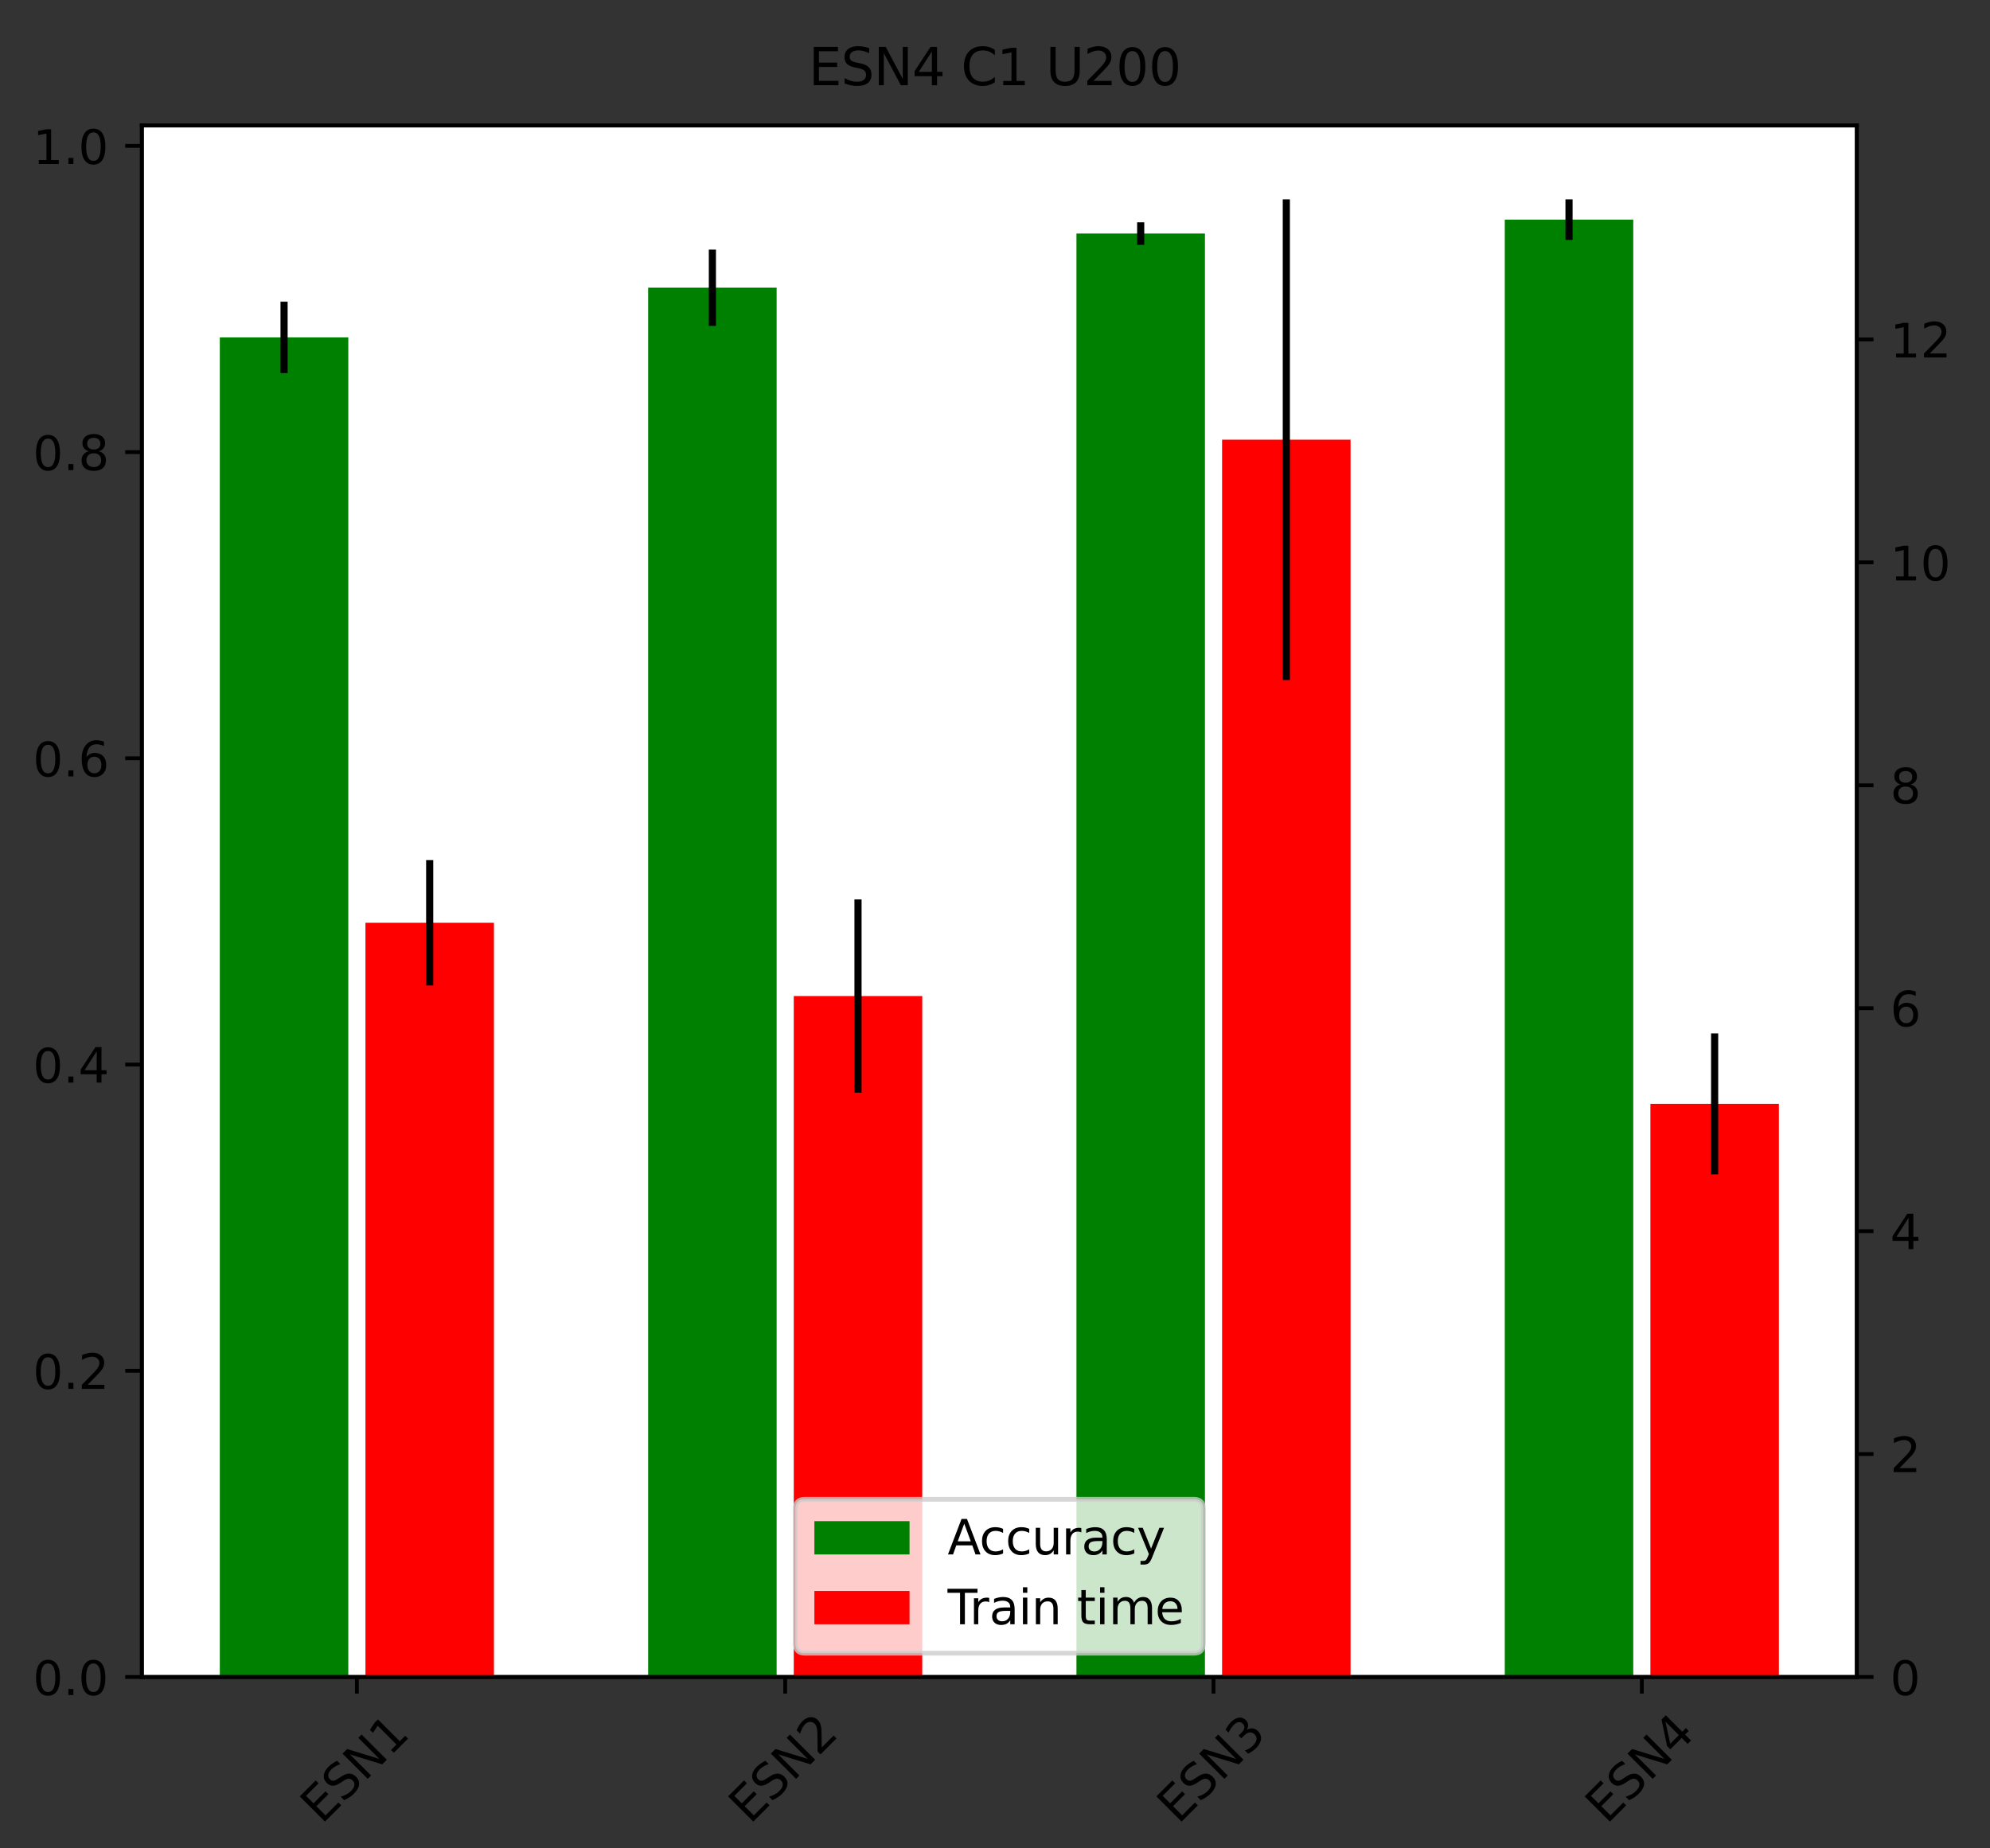 <?xml version="1.0" encoding="UTF-8" standalone="no"?>
<svg
   width="465.12pt"
   height="432pt"
   viewBox="0 0 465.12 432"
   version="1.1"
   id="svg603"
   sodipodi:docname="benchmarks C1 U200.svg"
   inkscape:version="1.1.1 (3bf5ae0d25, 2021-09-20, custom)"
   xmlns:inkscape="http://www.inkscape.org/namespaces/inkscape"
   xmlns:sodipodi="http://sodipodi.sourceforge.net/DTD/sodipodi-0.dtd"
   xmlns:xlink="http://www.w3.org/1999/xlink"
   xmlns="http://www.w3.org/2000/svg"
   xmlns:svg="http://www.w3.org/2000/svg"
   xmlns:rdf="http://www.w3.org/1999/02/22-rdf-syntax-ns#"
   xmlns:cc="http://creativecommons.org/ns#"
   xmlns:dc="http://purl.org/dc/elements/1.1/">
  <rect x="0" y="0" width="465.12" height="432" fill="#333333" stroke="none"/>
  <sodipodi:namedview
     id="namedview605"
     pagecolor="#ffffff"
     bordercolor="#666666"
     borderopacity="1.0"
     inkscape:pageshadow="2"
     inkscape:pageopacity="0.0"
     inkscape:pagecheckerboard="0"
     inkscape:document-units="pt"
     showgrid="false"
     inkscape:zoom="1.3576389"
     inkscape:cx="309.7289"
     inkscape:cy="288"
     inkscape:window-width="1920"
     inkscape:window-height="1011"
     inkscape:window-x="0"
     inkscape:window-y="0"
     inkscape:window-maximized="1"
     inkscape:current-layer="figure_1" />
  <defs
     id="defs6">
    <style
       type="text/css"
       id="style4">*{stroke-linejoin: round; stroke-linecap: butt}</style>
  </defs>
  <g
     id="figure_1">
    <g
       id="patch_1">
      <path
         d="M 0 432  L 465.12 432  L 465.12 0  L 0 0  L 0 432  z "
         style="fill: none"
         id="path8" />
    </g>
    <g
       id="axes_2"
       transform="matrix(1.112,0,0,1.112,-31.494,-28.312)">
      <g
         id="patch_7">
        <path
           d="M 58.14,378 H 418.608 V 51.84 H 58.14 Z"
           style="fill:#ffffff"
           id="path161" />
      </g>
      <g
         id="patch_8">
        <path
           d="M 74.525,378 H 101.533 V 96.383 H 74.525 Z"
           clip-path="url(#pf9e920ef4f)"
           style="fill:#008000"
           id="path164" />
      </g>
      <g
         id="patch_9">
        <path
           d="m 164.552,378 h 27.008 V 85.938 h -27.008 z"
           clip-path="url(#pf9e920ef4f)"
           style="fill:#008000"
           id="path167" />
      </g>
      <g
         id="patch_10">
        <path
           d="m 254.579,378 h 27.008 V 74.551 h -27.008 z"
           clip-path="url(#pf9e920ef4f)"
           style="fill:#008000"
           id="path170" />
      </g>
      <g
         id="patch_11">
        <path
           d="m 344.606,378 h 27.008 V 71.637 h -27.008 z"
           clip-path="url(#pf9e920ef4f)"
           style="fill:#008000"
           id="path173" />
      </g>
      <g
         id="matplotlib.axis_3">
        <g
           id="xtick_3">
          <g
             id="line2d_9">
            <g
               id="g178">
              <path
                 id="use176"
                 d="m 103.334,378 v 3.5"
                 style="stroke:#000000;stroke-width:0.8" />
            </g>
          </g>
          <g
             id="text_8">
            <!-- ESN1 -->
            <g
               transform="matrix(0.071,-0.071,-0.071,-0.071,95.912,409.119)"
               id="g194">
              <defs
                 id="defs184">
                <path
                   id="DejaVuSans-45"
                   d="M 628,4666 H 3578 V 4134 H 1259 V 2753 H 3481 V 2222 H 1259 V 531 H 3634 V 0 H 628 Z"
                   transform="scale(0.016)" />
                <path
                   id="DejaVuSans-53"
                   d="m 3425,4513 v -616 q -359,172 -678,256 -319,85 -616,85 -515,0 -795,-200 -280,-200 -280,-569 0,-310 186,-468 186,-157 705,-254 l 381,-78 q 706,-135 1042,-474 336,-339 336,-907 0,-679 -455,-1029 -454,-350 -1332,-350 -331,0 -705,75 -373,75 -773,222 v 650 q 384,-215 753,-325 369,-109 725,-109 540,0 834,212 294,213 294,607 0,343 -211,537 -211,194 -692,291 l -385,75 q -706,140 -1022,440 -315,300 -315,835 0,619 436,975 436,356 1201,356 329,0 669,-60 341,-59 697,-177 z"
                   transform="scale(0.016)" />
                <path
                   id="DejaVuSans-4e"
                   d="m 628,4666 h 850 L 3547,763 v 3903 h 612 V 0 H 3309 L 1241,3903 V 0 H 628 Z"
                   transform="scale(0.016)" />
              </defs>
              <use
                 xlink:href="#DejaVuSans-45"
                 id="use186"
                 x="0"
                 y="0"
                 width="100%"
                 height="100%" />
              <use
                 xlink:href="#DejaVuSans-53"
                 x="63.184"
                 id="use188"
                 y="0"
                 width="100%"
                 height="100%" />
              <use
                 xlink:href="#DejaVuSans-4e"
                 x="126.66"
                 id="use190"
                 y="0"
                 width="100%"
                 height="100%" />
              <path
                 id="use192"
                 d="m 213.871,8.297 h 16.109 v 55.625 L 212.449,60.406 v 8.984 l 17.438,3.516 h 9.859 V 8.297 h 16.109 V 0 h -41.984 z"
                 style="stroke-width:0.016" />
            </g>
          </g>
        </g>
        <g
           id="xtick_4">
          <g
             id="line2d_10">
            <g
               id="g200">
              <path
                 id="use198"
                 d="m 193.361,378 v 3.5"
                 style="stroke:#000000;stroke-width:0.8" />
            </g>
          </g>
          <g
             id="text_9">
            <!-- ESN2 -->
            <g
               transform="matrix(0.071,-0.071,-0.071,-0.071,185.939,409.119)"
               id="g214">
              <defs
                 id="defs204">
                <path
                   id="DejaVuSans-32"
                   d="M 1228,531 H 3431 V 0 H 469 v 531 q 359,372 979,998 621,627 780,809 303,340 423,576 121,236 121,464 0,372 -261,606 -261,235 -680,235 -297,0 -627,-103 -329,-103 -704,-313 v 638 q 381,153 712,231 332,78 607,78 725,0 1156,-363 431,-362 431,-968 0,-288 -108,-546 -107,-257 -392,-607 -78,-91 -497,-524 Q 1991,1309 1228,531 Z"
                   transform="scale(0.016)" />
              </defs>
              <use
                 xlink:href="#DejaVuSans-45"
                 id="use206"
                 x="0"
                 y="0"
                 width="100%"
                 height="100%" />
              <use
                 xlink:href="#DejaVuSans-53"
                 x="63.184"
                 id="use208"
                 y="0"
                 width="100%"
                 height="100%" />
              <use
                 xlink:href="#DejaVuSans-4e"
                 x="126.66"
                 id="use210"
                 y="0"
                 width="100%"
                 height="100%" />
              <use
                 xlink:href="#DejaVuSans-32"
                 x="201.465"
                 id="use212"
                 y="0"
                 width="100%"
                 height="100%" />
            </g>
          </g>
        </g>
        <g
           id="xtick_5">
          <g
             id="line2d_11">
            <g
               id="g220">
              <path
                 id="use218"
                 d="m 283.387,378 v 3.5"
                 style="stroke:#000000;stroke-width:0.8" />
            </g>
          </g>
          <g
             id="text_10">
            <!-- ESN3 -->
            <g
               transform="matrix(0.071,-0.071,-0.071,-0.071,275.966,409.119)"
               id="g231">
              <use
                 xlink:href="#DejaVuSans-45"
                 id="use223"
                 x="0"
                 y="0"
                 width="100%"
                 height="100%" />
              <use
                 xlink:href="#DejaVuSans-53"
                 x="63.184"
                 id="use225"
                 y="0"
                 width="100%"
                 height="100%" />
              <use
                 xlink:href="#DejaVuSans-4e"
                 x="126.66"
                 id="use227"
                 y="0"
                 width="100%"
                 height="100%" />
              <path
                 id="use229"
                 d="m 242.043,39.312 q 7.078,-1.516 11.047,-6.312 3.984,-4.781 3.984,-11.812 0,-10.781 -7.422,-16.703 -7.422,-5.906 -21.094,-5.906 -4.578,0 -9.438,0.906 -4.859,0.906 -10.031,2.719 v 9.516 q 4.094,-2.391 8.969,-3.609 4.891,-1.219 10.219,-1.219 9.266,0 14.125,3.656 4.859,3.656 4.859,10.641 0,6.453 -4.516,10.078 -4.516,3.641 -12.562,3.641 h -8.5 v 8.109 h 8.891 q 7.266,0 11.125,2.906 3.859,2.906 3.859,8.375 0,5.609 -3.984,8.609 -3.969,3.016 -11.391,3.016 -4.062,0 -8.703,-0.891 -4.641,-0.875 -10.203,-2.719 v 8.781 q 5.625,1.562 10.531,2.344 4.906,0.781 9.25,0.781 11.234,0 17.766,-5.109 6.547,-5.094 6.547,-13.781 0,-6.062 -3.469,-10.234 -3.469,-4.172 -9.859,-5.781 z"
                 style="stroke-width:0.016" />
            </g>
          </g>
        </g>
        <g
           id="xtick_6">
          <g
             id="line2d_12">
            <g
               id="g237">
              <path
                 id="use235"
                 d="m 373.414,378 v 3.5"
                 style="stroke:#000000;stroke-width:0.8" />
            </g>
          </g>
          <g
             id="text_11">
            <!-- ESN4 -->
            <g
               transform="matrix(0.071,-0.071,-0.071,-0.071,365.993,409.119)"
               id="g251">
              <defs
                 id="defs241">
                <path
                   id="DejaVuSans-34"
                   d="M 2419,4116 825,1625 h 1594 z m -166,550 h 794 V 1625 h 666 V 1100 H 3047 V 0 H 2419 V 1100 H 313 v 609 z"
                   transform="scale(0.016)" />
              </defs>
              <use
                 xlink:href="#DejaVuSans-45"
                 id="use243"
                 x="0"
                 y="0"
                 width="100%"
                 height="100%" />
              <use
                 xlink:href="#DejaVuSans-53"
                 x="63.184"
                 id="use245"
                 y="0"
                 width="100%"
                 height="100%" />
              <use
                 xlink:href="#DejaVuSans-4e"
                 x="126.66"
                 id="use247"
                 y="0"
                 width="100%"
                 height="100%" />
              <use
                 xlink:href="#DejaVuSans-34"
                 x="201.465"
                 id="use249"
                 y="0"
                 width="100%"
                 height="100%" />
            </g>
          </g>
        </g>
      </g>
      <g
         id="matplotlib.axis_4">
        <g
           id="ytick_5">
          <g
             id="line2d_13">
            <g
               id="g258">
              <path
                 id="use256"
                 d="m 58.14,378 h -3.5"
                 style="stroke:#000000;stroke-width:0.8" />
            </g>
          </g>
          <g
             id="text_12">
            <!-- 0.0 -->
            <g
               transform="matrix(0.1,0,0,-0.1,35.237,381.799)"
               id="g270">
              <defs
                 id="defs262">
                <path
                   id="DejaVuSans-2e"
                   d="m 684,794 h 660 V 0 H 684 Z"
                   transform="scale(0.016)" />
              </defs>
              <path
                 id="use264"
                 d="m 31.781,66.406 q -7.609,0 -11.453,-7.5 Q 16.5,51.422 16.5,36.375 q 0,-14.984 3.828,-22.484 3.844,-7.5 11.453,-7.5 7.672,0 11.5,7.5 3.844,7.5 3.844,22.484 0,15.047 -3.844,22.531 -3.828,7.5 -11.5,7.5 z m 0,7.812 q 12.266,0 18.734,-9.703 6.469,-9.688 6.469,-28.141 0,-18.406 -6.469,-28.109 -6.469,-9.688 -18.734,-9.688 -12.25,0 -18.719,9.688 Q 6.594,17.969 6.594,36.375 q 0,18.453 6.469,28.141 6.469,9.703 18.719,9.703 z"
                 style="stroke-width:0.016" />
              <use
                 xlink:href="#DejaVuSans-2e"
                 x="63.623"
                 id="use266"
                 y="0"
                 width="100%"
                 height="100%" />
              <path
                 id="use268"
                 d="m 127.191,66.406 q -7.609,0 -11.453,-7.5 -3.828,-7.484 -3.828,-22.531 0,-14.984 3.828,-22.484 3.844,-7.5 11.453,-7.5 7.672,0 11.5,7.5 3.844,7.5 3.844,22.484 0,15.047 -3.844,22.531 -3.828,7.5 -11.5,7.5 z m 0,7.812 q 12.266,0 18.734,-9.703 6.469,-9.688 6.469,-28.141 0,-18.406 -6.469,-28.109 -6.469,-9.688 -18.734,-9.688 -12.25,0 -18.719,9.688 -6.469,9.703 -6.469,28.109 0,18.453 6.469,28.141 6.469,9.703 18.719,9.703 z"
                 style="stroke-width:0.016" />
            </g>
          </g>
        </g>
        <g
           id="ytick_6">
          <g
             id="line2d_14">
            <g
               id="g276">
              <path
                 id="use274"
                 d="m 58.14,313.625 h -3.5"
                 style="stroke:#000000;stroke-width:0.8" />
            </g>
          </g>
          <g
             id="text_13">
            <!-- 0.2 -->
            <g
               transform="matrix(0.1,0,0,-0.1,35.237,317.424)"
               id="g285">
              <path
                 id="use279"
                 d="m 31.781,66.406 q -7.609,0 -11.453,-7.5 Q 16.5,51.422 16.5,36.375 q 0,-14.984 3.828,-22.484 3.844,-7.5 11.453,-7.5 7.672,0 11.5,7.5 3.844,7.5 3.844,22.484 0,15.047 -3.844,22.531 -3.828,7.5 -11.5,7.5 z m 0,7.812 q 12.266,0 18.734,-9.703 6.469,-9.688 6.469,-28.141 0,-18.406 -6.469,-28.109 -6.469,-9.688 -18.734,-9.688 -12.25,0 -18.719,9.688 Q 6.594,17.969 6.594,36.375 q 0,18.453 6.469,28.141 6.469,9.703 18.719,9.703 z"
                 style="stroke-width:0.016" />
              <use
                 xlink:href="#DejaVuSans-2e"
                 x="63.623"
                 id="use281"
                 y="0"
                 width="100%"
                 height="100%" />
              <use
                 xlink:href="#DejaVuSans-32"
                 x="95.41"
                 id="use283"
                 y="0"
                 width="100%"
                 height="100%" />
            </g>
          </g>
        </g>
        <g
           id="ytick_7">
          <g
             id="line2d_15">
            <g
               id="g291">
              <path
                 id="use289"
                 d="m 58.14,249.25 h -3.5"
                 style="stroke:#000000;stroke-width:0.8" />
            </g>
          </g>
          <g
             id="text_14">
            <!-- 0.4 -->
            <g
               transform="matrix(0.1,0,0,-0.1,35.237,253.05)"
               id="g300">
              <path
                 id="use294"
                 d="m 31.781,66.406 q -7.609,0 -11.453,-7.5 Q 16.5,51.422 16.5,36.375 q 0,-14.984 3.828,-22.484 3.844,-7.5 11.453,-7.5 7.672,0 11.5,7.5 3.844,7.5 3.844,22.484 0,15.047 -3.844,22.531 -3.828,7.5 -11.5,7.5 z m 0,7.812 q 12.266,0 18.734,-9.703 6.469,-9.688 6.469,-28.141 0,-18.406 -6.469,-28.109 -6.469,-9.688 -18.734,-9.688 -12.25,0 -18.719,9.688 Q 6.594,17.969 6.594,36.375 q 0,18.453 6.469,28.141 6.469,9.703 18.719,9.703 z"
                 style="stroke-width:0.016" />
              <use
                 xlink:href="#DejaVuSans-2e"
                 x="63.623"
                 id="use296"
                 y="0"
                 width="100%"
                 height="100%" />
              <use
                 xlink:href="#DejaVuSans-34"
                 x="95.41"
                 id="use298"
                 y="0"
                 width="100%"
                 height="100%" />
            </g>
          </g>
        </g>
        <g
           id="ytick_8">
          <g
             id="line2d_16">
            <g
               id="g306">
              <path
                 id="use304"
                 d="m 58.14,184.876 h -3.5"
                 style="stroke:#000000;stroke-width:0.8" />
            </g>
          </g>
          <g
             id="text_15">
            <!-- 0.6 -->
            <g
               transform="matrix(0.1,0,0,-0.1,35.237,188.675)"
               id="g318">
              <defs
                 id="defs310">
                <path
                   id="DejaVuSans-36"
                   d="m 2113,2584 q -425,0 -674,-291 -248,-290 -248,-796 0,-503 248,-796 249,-292 674,-292 425,0 673,292 248,293 248,796 0,506 -248,796 -248,291 -673,291 z m 1253,1979 v -575 q -238,112 -480,171 -242,60 -480,60 -625,0 -955,-422 -329,-422 -376,-1275 184,272 462,417 279,145 613,145 703,0 1111,-427 408,-426 408,-1160 0,-719 -425,-1154 -425,-434 -1131,-434 -810,0 -1238,620 -428,621 -428,1799 0,1106 525,1764 525,658 1409,658 238,0 480,-47 242,-47 505,-140 z"
                   transform="scale(0.016)" />
              </defs>
              <path
                 id="use312"
                 d="m 31.781,66.406 q -7.609,0 -11.453,-7.5 Q 16.5,51.422 16.5,36.375 q 0,-14.984 3.828,-22.484 3.844,-7.5 11.453,-7.5 7.672,0 11.5,7.5 3.844,7.5 3.844,22.484 0,15.047 -3.844,22.531 -3.828,7.5 -11.5,7.5 z m 0,7.812 q 12.266,0 18.734,-9.703 6.469,-9.688 6.469,-28.141 0,-18.406 -6.469,-28.109 -6.469,-9.688 -18.734,-9.688 -12.25,0 -18.719,9.688 Q 6.594,17.969 6.594,36.375 q 0,18.453 6.469,28.141 6.469,9.703 18.719,9.703 z"
                 style="stroke-width:0.016" />
              <use
                 xlink:href="#DejaVuSans-2e"
                 x="63.623"
                 id="use314"
                 y="0"
                 width="100%"
                 height="100%" />
              <use
                 xlink:href="#DejaVuSans-36"
                 x="95.41"
                 id="use316"
                 y="0"
                 width="100%"
                 height="100%" />
            </g>
          </g>
        </g>
        <g
           id="ytick_9">
          <g
             id="line2d_17">
            <g
               id="g324">
              <path
                 id="use322"
                 d="m 58.14,120.501 h -3.5"
                 style="stroke:#000000;stroke-width:0.8" />
            </g>
          </g>
          <g
             id="text_16">
            <!-- 0.8 -->
            <g
               transform="matrix(0.1,0,0,-0.1,35.237,124.3)"
               id="g336">
              <defs
                 id="defs328">
                <path
                   id="DejaVuSans-38"
                   d="m 2034,2216 q -450,0 -708,-241 -257,-241 -257,-662 0,-422 257,-663 258,-241 708,-241 450,0 709,242 260,243 260,662 0,421 -258,662 -257,241 -711,241 z m -631,268 q -406,100 -633,378 -226,279 -226,679 0,559 398,884 399,325 1092,325 697,0 1094,-325 397,-325 397,-884 0,-400 -227,-679 -226,-278 -629,-378 456,-106 710,-416 255,-309 255,-755 Q 3634,634 3220,271 2806,-91 2034,-91 1263,-91 848,271 434,634 434,1313 q 0,446 256,755 257,310 713,416 z m -231,997 q 0,-362 226,-565 227,-203 636,-203 407,0 636,203 230,203 230,565 0,363 -230,566 -229,203 -636,203 -409,0 -636,-203 -226,-203 -226,-566 z"
                   transform="scale(0.016)" />
              </defs>
              <path
                 id="use330"
                 d="m 31.781,66.406 q -7.609,0 -11.453,-7.5 Q 16.5,51.422 16.5,36.375 q 0,-14.984 3.828,-22.484 3.844,-7.5 11.453,-7.5 7.672,0 11.5,7.5 3.844,7.5 3.844,22.484 0,15.047 -3.844,22.531 -3.828,7.5 -11.5,7.5 z m 0,7.812 q 12.266,0 18.734,-9.703 6.469,-9.688 6.469,-28.141 0,-18.406 -6.469,-28.109 -6.469,-9.688 -18.734,-9.688 -12.25,0 -18.719,9.688 Q 6.594,17.969 6.594,36.375 q 0,18.453 6.469,28.141 6.469,9.703 18.719,9.703 z"
                 style="stroke-width:0.016" />
              <use
                 xlink:href="#DejaVuSans-2e"
                 x="63.623"
                 id="use332"
                 y="0"
                 width="100%"
                 height="100%" />
              <use
                 xlink:href="#DejaVuSans-38"
                 x="95.41"
                 id="use334"
                 y="0"
                 width="100%"
                 height="100%" />
            </g>
          </g>
        </g>
        <g
           id="ytick_10">
          <g
             id="line2d_18">
            <g
               id="g342">
              <path
                 id="use340"
                 d="m 58.14,56.126 h -3.5"
                 style="stroke:#000000;stroke-width:0.8" />
            </g>
          </g>
          <g
             id="text_17">
            <!-- 1.0 -->
            <g
               transform="matrix(0.1,0,0,-0.1,35.237,59.925)"
               id="g351">
              <path
                 id="use345"
                 d="m 12.406,8.297 h 16.109 v 55.625 L 10.984,60.406 v 8.984 l 17.438,3.516 H 38.281 V 8.297 H 54.391 V 0 H 12.406 Z"
                 style="stroke-width:0.016" />
              <use
                 xlink:href="#DejaVuSans-2e"
                 x="63.623"
                 id="use347"
                 y="0"
                 width="100%"
                 height="100%" />
              <path
                 id="use349"
                 d="m 127.191,66.406 q -7.609,0 -11.453,-7.5 -3.828,-7.484 -3.828,-22.531 0,-14.984 3.828,-22.484 3.844,-7.5 11.453,-7.5 7.672,0 11.5,7.5 3.844,7.5 3.844,22.484 0,15.047 -3.844,22.531 -3.828,7.5 -11.5,7.5 z m 0,7.812 q 12.266,0 18.734,-9.703 6.469,-9.688 6.469,-28.141 0,-18.406 -6.469,-28.109 -6.469,-9.688 -18.734,-9.688 -12.25,0 -18.719,9.688 -6.469,9.703 -6.469,28.109 0,18.453 6.469,28.141 6.469,9.703 18.719,9.703 z"
                 style="stroke-width:0.016" />
            </g>
          </g>
        </g>
      </g>
      <g
         id="LineCollection_1">
        <path
           d="M 88.029,103.882 V 88.883"
           clip-path="url(#pf9e920ef4f)"
           style="fill:none;stroke:#000000;stroke-width:1.5"
           id="path356" />
        <path
           d="M 178.056,93.963 V 77.912"
           clip-path="url(#pf9e920ef4f)"
           style="fill:none;stroke:#000000;stroke-width:1.5"
           id="path358" />
        <path
           d="M 268.083,76.921 V 72.181"
           clip-path="url(#pf9e920ef4f)"
           style="fill:none;stroke:#000000;stroke-width:1.5"
           id="path360" />
        <path
           d="M 358.11,75.903 V 67.371"
           clip-path="url(#pf9e920ef4f)"
           style="fill:none;stroke:#000000;stroke-width:1.5"
           id="path362" />
      </g>
      <g
         id="patch_12">
        <path
           d="M 58.14,378 V 51.84"
           style="fill:none;stroke:#000000;stroke-width:0.8;stroke-linecap:square;stroke-linejoin:miter"
           id="path365" />
      </g>
      <g
         id="patch_13">
        <path
           d="M 418.608,378 V 51.84"
           style="fill:none;stroke:#000000;stroke-width:0.8;stroke-linecap:square;stroke-linejoin:miter"
           id="path368" />
      </g>
      <g
         id="patch_14">
        <path
           d="M 58.14,378 H 418.608"
           style="fill:none;stroke:#000000;stroke-width:0.8;stroke-linecap:square;stroke-linejoin:miter"
           id="path371" />
      </g>
      <g
         id="patch_15">
        <path
           d="M 58.14,51.84 H 418.608"
           style="fill:none;stroke:#000000;stroke-width:0.8;stroke-linecap:square;stroke-linejoin:miter"
           id="path374" />
      </g>
    </g>
    <g
       id="axes_3"
       transform="matrix(1.112,0,0,1.112,-31.494,-28.312)">
      <g
         id="patch_16">
        <path
           d="m 105.134,378 h 27.008 V 219.454 h -27.008 z"
           clip-path="url(#pf9e920ef4f)"
           style="fill:#ff0000"
           id="path378" />
      </g>
      <g
         id="patch_17">
        <path
           d="m 195.161,378 h 27.008 V 234.851 h -27.008 z"
           clip-path="url(#pf9e920ef4f)"
           style="fill:#ff0000"
           id="path381" />
      </g>
      <g
         id="patch_18">
        <path
           d="m 285.188,378 h 27.008 V 117.896 h -27.008 z"
           clip-path="url(#pf9e920ef4f)"
           style="fill:#ff0000"
           id="path384" />
      </g>
      <g
         id="patch_19">
        <path
           d="m 375.215,378 h 27.008 V 257.511 H 375.215 Z"
           clip-path="url(#pf9e920ef4f)"
           style="fill:#ff0000"
           id="path387" />
      </g>
      <g
         id="matplotlib.axis_5">
        <g
           id="ytick_11">
          <g
             id="line2d_19">
            <defs
               id="defs391">
              <path
                 id="m22f6540230"
                 d="M 0,0 H 3.5"
                 style="stroke:#000000;stroke-width:0.8" />
            </defs>
            <g
               id="g395">
              <use
                 xlink:href="#m22f6540230"
                 x="418.608"
                 y="378"
                 style="stroke:#000000;stroke-width:0.8"
                 id="use393"
                 width="100%"
                 height="100%" />
            </g>
          </g>
          <g
             id="text_18">
            <!-- 0 -->
            <g
               transform="matrix(0.1,0,0,-0.1,425.608,381.799)"
               id="g400">
              <path
                 id="use398"
                 d="m 31.781,66.406 q -7.609,0 -11.453,-7.5 Q 16.5,51.422 16.5,36.375 q 0,-14.984 3.828,-22.484 3.844,-7.5 11.453,-7.5 7.672,0 11.5,7.5 3.844,7.5 3.844,22.484 0,15.047 -3.844,22.531 -3.828,7.5 -11.5,7.5 z m 0,7.812 q 12.266,0 18.734,-9.703 6.469,-9.688 6.469,-28.141 0,-18.406 -6.469,-28.109 -6.469,-9.688 -18.734,-9.688 -12.25,0 -18.719,9.688 Q 6.594,17.969 6.594,36.375 q 0,18.453 6.469,28.141 6.469,9.703 18.719,9.703 z"
                 style="stroke-width:0.016" />
            </g>
          </g>
        </g>
        <g
           id="ytick_12">
          <g
             id="line2d_20">
            <g
               id="g406">
              <use
                 xlink:href="#m22f6540230"
                 x="418.608"
                 y="331.137"
                 style="stroke:#000000;stroke-width:0.8"
                 id="use404"
                 width="100%"
                 height="100%" />
            </g>
          </g>
          <g
             id="text_19">
            <!-- 2 -->
            <g
               transform="matrix(0.1,0,0,-0.1,425.608,334.936)"
               id="g411">
              <use
                 xlink:href="#DejaVuSans-32"
                 id="use409"
                 x="0"
                 y="0"
                 width="100%"
                 height="100%" />
            </g>
          </g>
        </g>
        <g
           id="ytick_13">
          <g
             id="line2d_21">
            <g
               id="g417">
              <use
                 xlink:href="#m22f6540230"
                 x="418.608"
                 y="284.274"
                 style="stroke:#000000;stroke-width:0.8"
                 id="use415"
                 width="100%"
                 height="100%" />
            </g>
          </g>
          <g
             id="text_20">
            <!-- 4 -->
            <g
               transform="matrix(0.1,0,0,-0.1,425.608,288.073)"
               id="g422">
              <use
                 xlink:href="#DejaVuSans-34"
                 id="use420"
                 x="0"
                 y="0"
                 width="100%"
                 height="100%" />
            </g>
          </g>
        </g>
        <g
           id="ytick_14">
          <g
             id="line2d_22">
            <g
               id="g428">
              <use
                 xlink:href="#m22f6540230"
                 x="418.608"
                 y="237.41"
                 style="stroke:#000000;stroke-width:0.8"
                 id="use426"
                 width="100%"
                 height="100%" />
            </g>
          </g>
          <g
             id="text_21">
            <!-- 6 -->
            <g
               transform="matrix(0.1,0,0,-0.1,425.608,241.21)"
               id="g433">
              <use
                 xlink:href="#DejaVuSans-36"
                 id="use431"
                 x="0"
                 y="0"
                 width="100%"
                 height="100%" />
            </g>
          </g>
        </g>
        <g
           id="ytick_15">
          <g
             id="line2d_23">
            <g
               id="g439">
              <use
                 xlink:href="#m22f6540230"
                 x="418.608"
                 y="190.547"
                 style="stroke:#000000;stroke-width:0.8"
                 id="use437"
                 width="100%"
                 height="100%" />
            </g>
          </g>
          <g
             id="text_22">
            <!-- 8 -->
            <g
               transform="matrix(0.1,0,0,-0.1,425.608,194.347)"
               id="g444">
              <use
                 xlink:href="#DejaVuSans-38"
                 id="use442"
                 x="0"
                 y="0"
                 width="100%"
                 height="100%" />
            </g>
          </g>
        </g>
        <g
           id="ytick_16">
          <g
             id="line2d_24">
            <g
               id="g450">
              <use
                 xlink:href="#m22f6540230"
                 x="418.608"
                 y="143.684"
                 style="stroke:#000000;stroke-width:0.8"
                 id="use448"
                 width="100%"
                 height="100%" />
            </g>
          </g>
          <g
             id="text_23">
            <!-- 10 -->
            <g
               transform="matrix(0.1,0,0,-0.1,425.608,147.483)"
               id="g457">
              <path
                 id="use453"
                 d="m 12.406,8.297 h 16.109 v 55.625 L 10.984,60.406 v 8.984 l 17.438,3.516 H 38.281 V 8.297 H 54.391 V 0 H 12.406 Z"
                 style="stroke-width:0.016" />
              <path
                 id="use455"
                 d="m 95.404,66.406 q -7.609,0 -11.453,-7.5 -3.828,-7.484 -3.828,-22.531 0,-14.984 3.828,-22.484 3.844,-7.5 11.453,-7.5 7.672,0 11.5,7.5 3.844,7.5 3.844,22.484 0,15.047 -3.844,22.531 -3.828,7.5 -11.5,7.5 z m 0,7.812 q 12.266,0 18.734,-9.703 6.469,-9.688 6.469,-28.141 0,-18.406 -6.469,-28.109 -6.469,-9.688 -18.734,-9.688 -12.25,0 -18.719,9.688 -6.469,9.703 -6.469,28.109 0,18.453 6.469,28.141 6.469,9.703 18.719,9.703 z"
                 style="stroke-width:0.016" />
            </g>
          </g>
        </g>
        <g
           id="ytick_17">
          <g
             id="line2d_25">
            <g
               id="g463">
              <use
                 xlink:href="#m22f6540230"
                 x="418.608"
                 y="96.821"
                 style="stroke:#000000;stroke-width:0.8"
                 id="use461"
                 width="100%"
                 height="100%" />
            </g>
          </g>
          <g
             id="text_24">
            <!-- 12 -->
            <g
               transform="matrix(0.1,0,0,-0.1,425.608,100.62)"
               id="g470">
              <path
                 id="use466"
                 d="m 12.406,8.297 h 16.109 v 55.625 L 10.984,60.406 v 8.984 l 17.438,3.516 H 38.281 V 8.297 H 54.391 V 0 H 12.406 Z"
                 style="stroke-width:0.016" />
              <use
                 xlink:href="#DejaVuSans-32"
                 x="63.623"
                 id="use468"
                 y="0"
                 width="100%"
                 height="100%" />
            </g>
          </g>
        </g>
      </g>
      <g
         id="LineCollection_2">
        <path
           d="M 118.638,232.629 V 206.279"
           clip-path="url(#pf9e920ef4f)"
           style="fill:none;stroke:#000000;stroke-width:1.5"
           id="path475" />
        <path
           d="M 208.665,255.162 V 214.541"
           clip-path="url(#pf9e920ef4f)"
           style="fill:none;stroke:#000000;stroke-width:1.5"
           id="path477" />
        <path
           d="M 298.692,168.42 V 67.371"
           clip-path="url(#pf9e920ef4f)"
           style="fill:none;stroke:#000000;stroke-width:1.5"
           id="path479" />
        <path
           d="M 388.719,272.321 V 242.702"
           clip-path="url(#pf9e920ef4f)"
           style="fill:none;stroke:#000000;stroke-width:1.5"
           id="path481" />
      </g>
      <g
         id="patch_20">
        <path
           d="M 58.14,378 V 51.84"
           style="fill:none;stroke:#000000;stroke-width:0.8;stroke-linecap:square;stroke-linejoin:miter"
           id="path484" />
      </g>
      <g
         id="patch_21">
        <path
           d="M 418.608,378 V 51.84"
           style="fill:none;stroke:#000000;stroke-width:0.8;stroke-linecap:square;stroke-linejoin:miter"
           id="path487" />
      </g>
      <g
         id="patch_22">
        <path
           d="M 58.14,378 H 418.608"
           style="fill:none;stroke:#000000;stroke-width:0.8;stroke-linecap:square;stroke-linejoin:miter"
           id="path490" />
      </g>
      <g
         id="patch_23">
        <path
           d="M 58.14,51.84 H 418.608"
           style="fill:none;stroke:#000000;stroke-width:0.8;stroke-linecap:square;stroke-linejoin:miter"
           id="path493" />
      </g>
      <g
         id="legend_1">
        <g
           id="patch_24">
          <path
             d="m 197.495,373 h 81.758 q 2,0 2,-2 v -28.356 q 0,-2 -2,-2 h -81.758 q -2,0 -2,2 V 371 q 0,2 2,2 z"
             style="opacity:0.8;fill:#ffffff;stroke:#cccccc;stroke-linejoin:miter"
             id="path496" />
        </g>
        <g
           id="patch_25">
          <path
             d="m 199.495,352.242 h 20 v -7 h -20 z"
             style="fill:#008000"
             id="path499" />
        </g>
        <g
           id="text_25">
          <!-- Accuracy -->
          <g
             transform="matrix(0.1,0,0,-0.1,227.495,352.242)"
             id="g525">
            <defs
               id="defs507">
              <path
                 id="DejaVuSans-41"
                 d="M 2188,4044 1331,1722 h 1716 z m -357,622 h 716 L 4325,0 H 3669 L 3244,1197 H 1141 L 716,0 H 50 Z"
                 transform="scale(0.016)" />
              <path
                 id="DejaVuSans-63"
                 d="m 3122,3366 v -538 q -244,135 -489,202 -245,67 -495,67 -560,0 -870,-355 -309,-354 -309,-995 0,-641 309,-996 310,-354 870,-354 250,0 495,67 245,67 489,202 V 134 Q 2881,22 2623,-34 2366,-91 2075,-91 1284,-91 818,406 353,903 353,1747 q 0,856 470,1346 471,491 1290,491 265,0 518,-55 253,-54 491,-163 z"
                 transform="scale(0.016)" />
              <path
                 id="DejaVuSans-75"
                 d="m 544,1381 v 2119 h 575 V 1403 q 0,-497 193,-746 194,-248 582,-248 465,0 735,297 271,297 271,810 v 1984 h 575 V 0 H 2900 V 538 Q 2691,219 2414,64 2138,-91 1772,-91 1169,-91 856,284 544,659 544,1381 Z m 1447,2203 z"
                 transform="scale(0.016)" />
              <path
                 id="DejaVuSans-61"
                 d="m 2194,1759 q -697,0 -966,-159 -269,-159 -269,-544 0,-306 202,-486 202,-179 548,-179 479,0 768,339 289,339 289,901 v 128 z m 1147,238 V 0 H 2766 V 531 Q 2569,213 2275,61 1981,-91 1556,-91 q -537,0 -855,302 -317,302 -317,808 0,590 395,890 396,300 1180,300 h 807 v 57 q 0,397 -261,614 -261,217 -733,217 -300,0 -585,-72 -284,-72 -546,-216 v 532 q 315,122 612,182 297,61 578,61 760,0 1135,-394 375,-393 375,-1193 z"
                 transform="scale(0.016)" />
              <path
                 id="DejaVuSans-79"
                 d="m 2059,-325 q -243,-625 -475,-815 -231,-191 -618,-191 H 506 v 481 h 338 q 237,0 368,113 132,112 291,531 L 1606,56 191,3500 H 800 L 1894,763 2988,3500 h 609 z"
                 transform="scale(0.016)" />
            </defs>
            <use
               xlink:href="#DejaVuSans-41"
               id="use509"
               x="0"
               y="0"
               width="100%"
               height="100%" />
            <use
               xlink:href="#DejaVuSans-63"
               x="66.658"
               id="use511"
               y="0"
               width="100%"
               height="100%" />
            <use
               xlink:href="#DejaVuSans-63"
               x="121.639"
               id="use513"
               y="0"
               width="100%"
               height="100%" />
            <use
               xlink:href="#DejaVuSans-75"
               x="176.619"
               id="use515"
               y="0"
               width="100%"
               height="100%" />
            <path
               id="use517"
               d="m 281.107,46.297 q -1.516,0.875 -3.297,1.281 Q 276.029,48 273.889,48 266.264,48 262.186,43.047 258.107,38.094 258.107,28.812 V 0 h -9.031 v 54.688 h 9.031 v -8.5 q 2.844,4.984 7.375,7.391 Q 270.029,56 276.529,56 q 0.922,0 2.047,-0.125 1.125,-0.109 2.484,-0.359 z"
               style="stroke-width:0.016" />
            <use
               xlink:href="#DejaVuSans-61"
               x="281.111"
               id="use519"
               y="0"
               width="100%"
               height="100%" />
            <use
               xlink:href="#DejaVuSans-63"
               x="342.391"
               id="use521"
               y="0"
               width="100%"
               height="100%" />
            <use
               xlink:href="#DejaVuSans-79"
               x="397.371"
               id="use523"
               y="0"
               width="100%"
               height="100%" />
          </g>
        </g>
        <g
           id="patch_26">
          <path
             d="m 199.495,366.92 h 20 v -7 h -20 z"
             style="fill:#ff0000"
             id="path528" />
        </g>
        <g
           id="text_26">
          <!-- Train time -->
          <g
             transform="matrix(0.1,0,0,-0.1,227.495,366.92)"
             id="g558">
            <defs
               id="defs536">
              <path
                 id="DejaVuSans-54"
                 d="M -19,4666 H 3928 V 4134 H 2272 V 0 H 1638 V 4134 H -19 Z"
                 transform="scale(0.016)" />
              <path
                 id="DejaVuSans-69"
                 d="m 603,3500 h 575 V 0 H 603 Z m 0,1363 h 575 V 4134 H 603 Z"
                 transform="scale(0.016)" />
              <path
                 id="DejaVuSans-20"
                 transform="scale(0.016)"
                 d="" />
              <path
                 id="DejaVuSans-74"
                 d="M 1172,4494 V 3500 H 2356 V 3053 H 1172 V 1153 q 0,-428 117,-550 117,-122 477,-122 h 590 V 0 H 1766 Q 1100,0 847,248 594,497 594,1153 V 3053 H 172 v 447 h 422 v 994 z"
                 transform="scale(0.016)" />
              <path
                 id="DejaVuSans-6d"
                 d="m 3328,2828 q 216,388 516,572 300,184 706,184 547,0 844,-383 297,-382 297,-1088 V 0 h -578 v 2094 q 0,503 -179,746 -178,244 -543,244 -447,0 -707,-297 -259,-296 -259,-809 V 0 h -578 v 2094 q 0,506 -178,748 -178,242 -550,242 -441,0 -701,-298 -259,-298 -259,-808 V 0 H 581 v 3500 h 578 v -544 q 197,322 472,475 275,153 653,153 382,0 649,-194 267,-193 395,-562 z"
                 transform="scale(0.016)" />
            </defs>
            <use
               xlink:href="#DejaVuSans-54"
               id="use538"
               x="0"
               y="0"
               width="100%"
               height="100%" />
            <path
               id="use540"
               d="m 87.443,46.297 q -1.516,0.875 -3.297,1.281 Q 82.365,48 80.225,48 72.6,48 68.521,43.047 64.443,38.094 64.443,28.812 V 0 h -9.031 v 54.688 h 9.031 v -8.5 q 2.844,4.984 7.375,7.391 Q 76.365,56 82.865,56 q 0.922,0 2.047,-0.125 1.125,-0.109 2.484,-0.359 z"
               style="stroke-width:0.016" />
            <use
               xlink:href="#DejaVuSans-61"
               x="87.447"
               id="use542"
               y="0"
               width="100%"
               height="100%" />
            <use
               xlink:href="#DejaVuSans-69"
               x="148.727"
               id="use544"
               y="0"
               width="100%"
               height="100%" />
            <path
               id="use546"
               d="M 231.4,33.016 V 0 h -8.984 v 32.719 q 0,7.766 -3.031,11.609 -3.031,3.859 -9.078,3.859 -7.281,0 -11.484,-4.641 -4.203,-4.625 -4.203,-12.641 V 0 h -9.031 v 54.688 h 9.031 v -8.5 q 3.234,4.938 7.594,7.375 4.375,2.438 10.094,2.438 9.422,0 14.25,-5.828 4.844,-5.828 4.844,-17.156 z"
               style="stroke-width:0.016" />
            <use
               xlink:href="#DejaVuSans-20"
               x="239.889"
               id="use548"
               y="0"
               width="100%"
               height="100%" />
            <use
               xlink:href="#DejaVuSans-74"
               x="271.676"
               id="use550"
               y="0"
               width="100%"
               height="100%" />
            <use
               xlink:href="#DejaVuSans-69"
               x="310.885"
               id="use552"
               y="0"
               width="100%"
               height="100%" />
            <use
               xlink:href="#DejaVuSans-6d"
               x="338.668"
               id="use554"
               y="0"
               width="100%"
               height="100%" />
            <path
               id="use556"
               d="m 492.283,29.594 v -4.391 h -41.312 q 0.594,-9.281 5.594,-14.141 5,-4.859 13.938,-4.859 5.172,0 10.031,1.266 4.859,1.266 9.656,3.812 v -8.5 q -4.844,-2.047 -9.922,-3.125 -5.078,-1.078 -10.297,-1.078 -13.094,0 -20.734,7.609 -7.641,7.625 -7.641,20.625 0,13.422 7.25,21.297 Q 456.096,56 468.408,56 q 11.031,0 17.453,-7.109 6.422,-7.094 6.422,-19.297 z m -8.984,2.641 q -0.094,7.359 -4.125,11.75 -4.031,4.406 -10.672,4.406 -7.516,0 -12.031,-4.25 -4.516,-4.25 -5.203,-11.969 z"
               style="stroke-width:0.016" />
          </g>
        </g>
      </g>
    </g>
    <g
       id="text_27">
      <!-- ESN4 C1 U200 -->
      <g
         transform="translate(188.989 19.918)scale(0.12 -0.12)"
         id="g591">
        <defs
           id="defs565">
          <path
             id="DejaVuSans-43"
             d="M 4122 4306  L 4122 3641  Q 3803 3938 3442 4084  Q 3081 4231 2675 4231  Q 1875 4231 1450 3742  Q 1025 3253 1025 2328  Q 1025 1406 1450 917  Q 1875 428 2675 428  Q 3081 428 3442 575  Q 3803 722 4122 1019  L 4122 359  Q 3791 134 3420 21  Q 3050 -91 2638 -91  Q 1578 -91 968 557  Q 359 1206 359 2328  Q 359 3453 968 4101  Q 1578 4750 2638 4750  Q 3056 4750 3426 4639  Q 3797 4528 4122 4306  z "
             transform="scale(0.016)" />
          <path
             id="DejaVuSans-55"
             d="M 556 4666  L 1191 4666  L 1191 1831  Q 1191 1081 1462 751  Q 1734 422 2344 422  Q 2950 422 3222 751  Q 3494 1081 3494 1831  L 3494 4666  L 4128 4666  L 4128 1753  Q 4128 841 3676 375  Q 3225 -91 2344 -91  Q 1459 -91 1007 375  Q 556 841 556 1753  L 556 4666  z "
             transform="scale(0.016)" />
        </defs>
        <use
           xlink:href="#DejaVuSans-45"
           id="use567" />
        <use
           xlink:href="#DejaVuSans-53"
           x="63.184"
           id="use569" />
        <use
           xlink:href="#DejaVuSans-4e"
           x="126.66"
           id="use571" />
        <use
           xlink:href="#DejaVuSans-34"
           x="201.465"
           id="use573" />
        <use
           xlink:href="#DejaVuSans-20"
           x="265.088"
           id="use575" />
        <use
           xlink:href="#DejaVuSans-43"
           x="296.875"
           id="use577" />
        <path
           id="use579"
           d="m 379.105,8.297 h 16.109 v 55.625 L 377.684,60.406 v 8.984 l 17.438,3.516 h 9.859 V 8.297 h 16.109 V 0 h -41.984 z"
           style="stroke-width:0.016" />
        <use
           xlink:href="#DejaVuSans-20"
           x="430.322"
           id="use581" />
        <use
           xlink:href="#DejaVuSans-55"
           x="462.109"
           id="use583" />
        <use
           xlink:href="#DejaVuSans-32"
           x="535.303"
           id="use585" />
        <path
           id="use587"
           d="m 630.707,66.406 q -7.609,0 -11.453,-7.5 -3.828,-7.484 -3.828,-22.531 0,-14.984 3.828,-22.484 3.844,-7.5 11.453,-7.5 7.672,0 11.5,7.5 3.844,7.5 3.844,22.484 0,15.047 -3.844,22.531 -3.828,7.5 -11.5,7.5 z m 0,7.812 q 12.266,0 18.734,-9.703 6.469,-9.688 6.469,-28.141 0,-18.406 -6.469,-28.109 -6.469,-9.688 -18.734,-9.688 -12.25,0 -18.719,9.688 -6.469,9.703 -6.469,28.109 0,18.453 6.469,28.141 6.469,9.703 18.719,9.703 z"
           style="stroke-width:0.016" />
        <path
           id="use589"
           d="m 694.33,66.406 q -7.609,0 -11.453,-7.5 -3.828,-7.484 -3.828,-22.531 0,-14.984 3.828,-22.484 3.844,-7.5 11.453,-7.5 7.672,0 11.5,7.5 3.844,7.5 3.844,22.484 0,15.047 -3.844,22.531 -3.828,7.5 -11.5,7.5 z m 0,7.812 q 12.266,0 18.734,-9.703 6.469,-9.688 6.469,-28.141 0,-18.406 -6.469,-28.109 -6.469,-9.688 -18.734,-9.688 -12.25,0 -18.719,9.688 -6.469,9.703 -6.469,28.109 0,18.453 6.469,28.141 6.469,9.703 18.719,9.703 z"
           style="stroke-width:0.016" />
      </g>
    </g>
  </g>
  <defs
     id="defs601">
    <clipPath
       id="p4b6da4a5f7">
      <rect
         x="34.884"
         y="86.4"
         width="4.604"
         height="313.2"
         id="rect595" />
    </clipPath>
    <clipPath
       id="pf9e920ef4f">
      <rect
         x="58.14"
         y="51.84"
         width="360.468"
         height="326.16"
         id="rect598" />
    </clipPath>
  </defs>
</svg>
